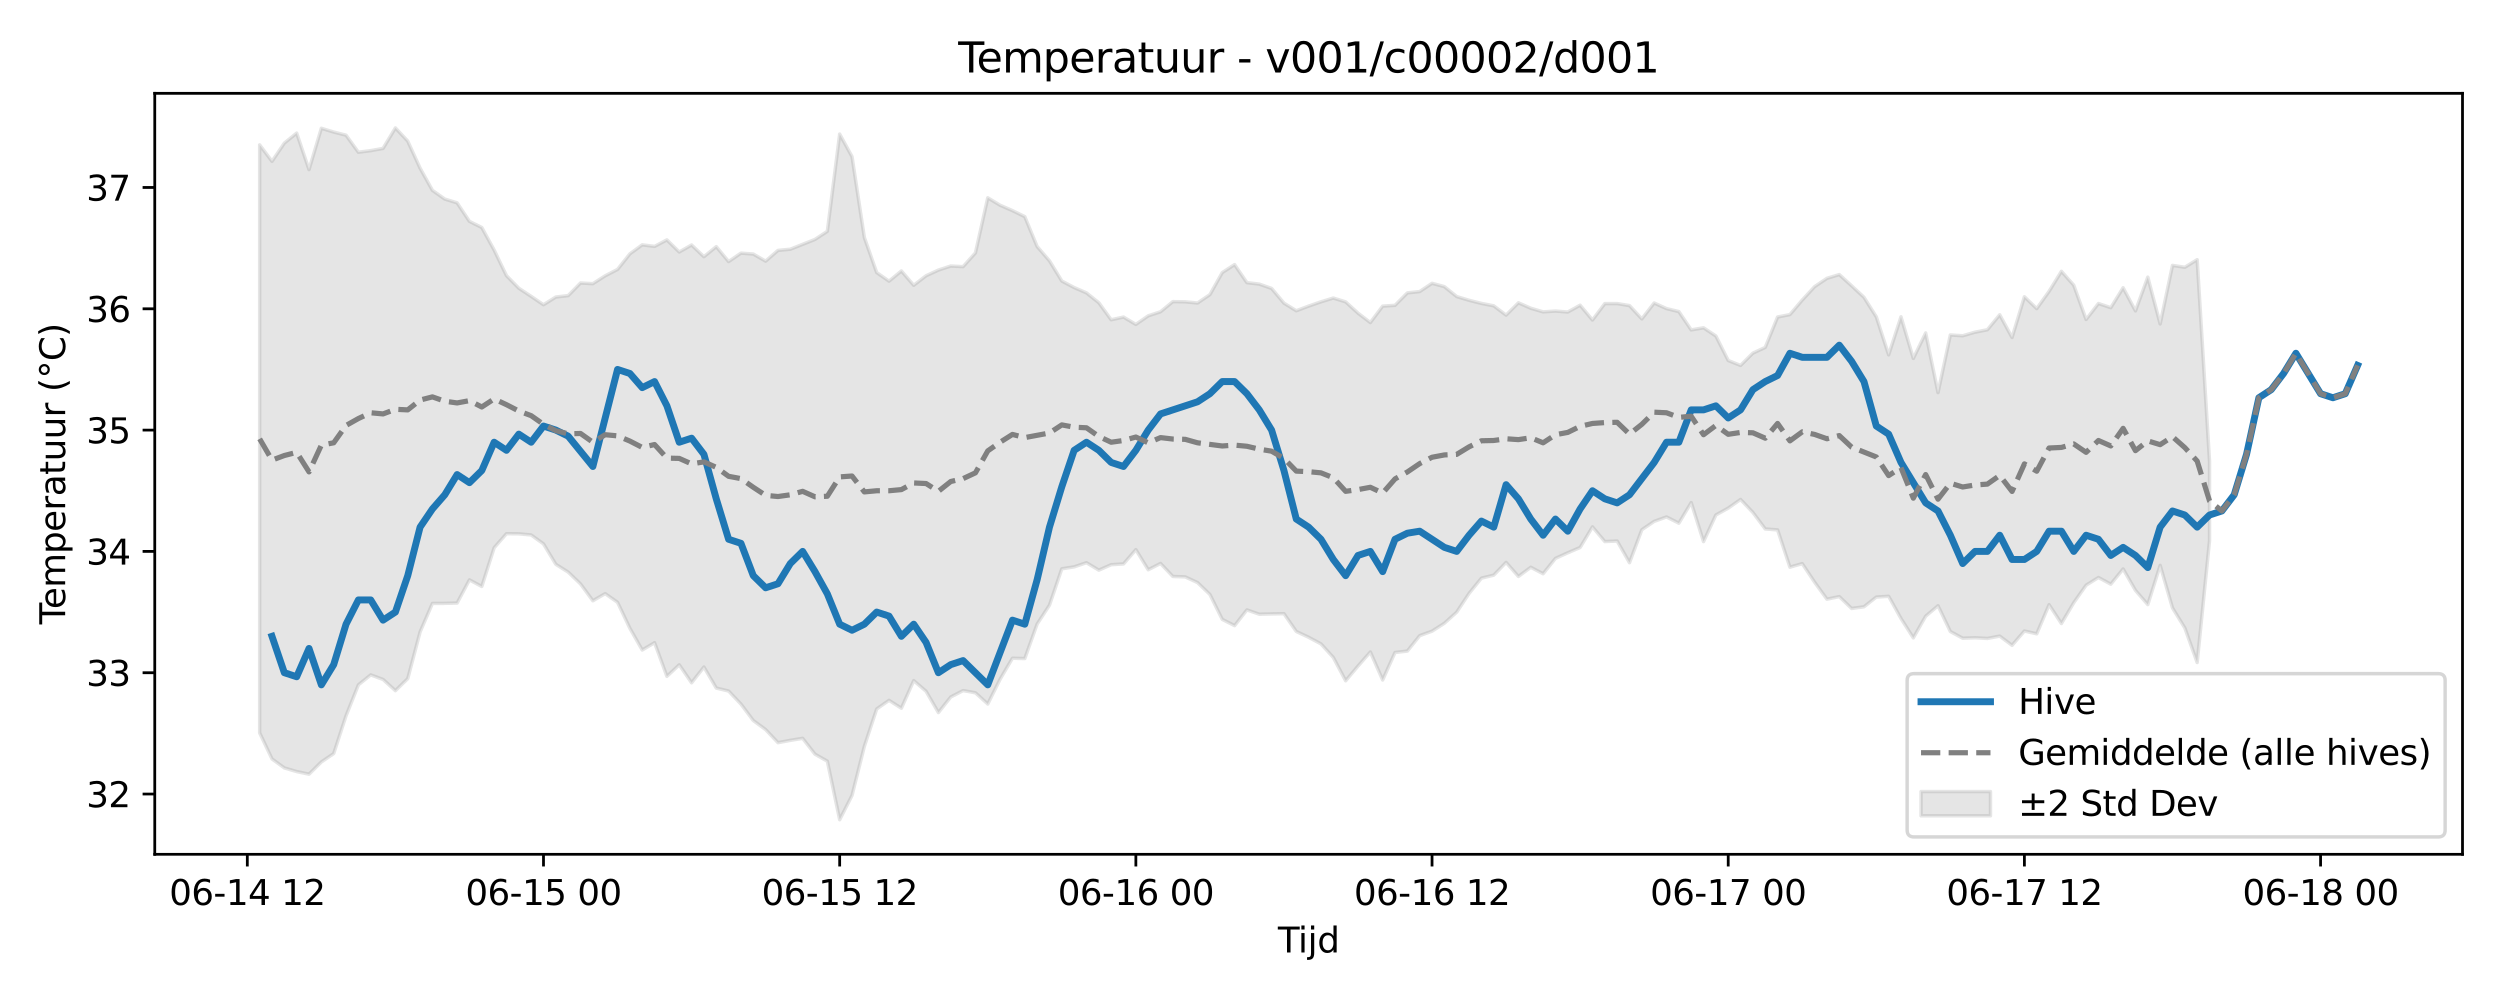 <?xml version="1.0" encoding="utf-8" standalone="no"?>
<!DOCTYPE svg PUBLIC "-//W3C//DTD SVG 1.1//EN"
  "http://www.w3.org/Graphics/SVG/1.1/DTD/svg11.dtd">
<svg xmlns:xlink="http://www.w3.org/1999/xlink" width="720pt" height="288pt" viewBox="0 0 720 288" xmlns="http://www.w3.org/2000/svg" version="1.1">
 <defs>
  <style type="text/css">*{stroke-linejoin: round; stroke-linecap: butt}</style>
 </defs>
 <g id="figure_1">
  <g id="patch_1">
   <path d="M 0 288 
L 720 288 
L 720 0 
L 0 0 
z
" style="fill: #ffffff"/>
  </g>
  <g id="axes_1">
   <g id="patch_2">
    <path d="M 44.57 246.04 
L 709.2 246.04 
L 709.2 26.88 
L 44.57 26.88 
z
" style="fill: #ffffff"/>
   </g>
   <g id="FillBetweenPolyCollection_1">
    <defs>
     <path id="m7a2a3c77dc" d="M 74.78 -246.279 
L 74.78 -76.939 
L 78.335 -69.429 
L 81.889 -66.837 
L 85.443 -65.784 
L 88.997 -65.04 
L 92.551 -68.555 
L 96.105 -70.974 
L 99.66 -81.857 
L 103.214 -90.76 
L 106.768 -93.629 
L 110.322 -92.317 
L 113.876 -89.085 
L 117.431 -92.553 
L 120.985 -105.993 
L 124.539 -114.218 
L 128.093 -114.231 
L 131.647 -114.32 
L 135.201 -120.994 
L 138.756 -119.094 
L 142.31 -130.238 
L 145.864 -134.29 
L 149.418 -134.255 
L 152.972 -133.932 
L 156.526 -131.358 
L 160.081 -125.472 
L 163.635 -123.236 
L 167.189 -119.826 
L 170.743 -114.977 
L 174.297 -117.032 
L 177.851 -114.53 
L 181.406 -107.052 
L 184.96 -100.796 
L 188.514 -102.907 
L 192.068 -93.21 
L 195.622 -96.537 
L 199.176 -91.352 
L 202.731 -95.898 
L 206.285 -89.835 
L 209.839 -88.978 
L 213.393 -85.218 
L 216.947 -80.486 
L 220.501 -77.875 
L 224.056 -74.112 
L 227.61 -74.775 
L 231.164 -75.357 
L 234.718 -70.788 
L 238.272 -68.779 
L 241.826 -51.922 
L 245.381 -58.914 
L 248.935 -73.061 
L 252.489 -83.819 
L 256.043 -86.3 
L 259.597 -84.027 
L 263.152 -91.982 
L 266.706 -88.906 
L 270.26 -82.775 
L 273.814 -87.267 
L 277.368 -89.108 
L 280.922 -88.477 
L 284.477 -85.248 
L 288.031 -92.387 
L 291.585 -98.426 
L 295.139 -98.333 
L 298.693 -108.265 
L 302.247 -113.714 
L 305.802 -124.188 
L 309.356 -124.741 
L 312.91 -125.943 
L 316.464 -123.798 
L 320.018 -125.366 
L 323.572 -125.588 
L 327.127 -129.702 
L 330.681 -123.905 
L 334.235 -125.726 
L 337.789 -121.97 
L 341.343 -121.858 
L 344.897 -120.21 
L 348.452 -116.797 
L 352.006 -109.618 
L 355.56 -107.817 
L 359.114 -112.35 
L 362.668 -111.104 
L 366.222 -111.187 
L 369.777 -111.259 
L 373.331 -106.138 
L 376.885 -104.463 
L 380.439 -102.561 
L 383.993 -98.648 
L 387.548 -91.933 
L 391.102 -96.167 
L 394.656 -100.224 
L 398.21 -92.16 
L 401.764 -100.081 
L 405.318 -100.492 
L 408.873 -104.933 
L 412.427 -106.219 
L 415.981 -108.504 
L 419.535 -111.701 
L 423.089 -117.094 
L 426.643 -121.489 
L 430.198 -122.353 
L 433.752 -126.028 
L 437.306 -121.982 
L 440.86 -124.625 
L 444.414 -122.761 
L 447.968 -127.187 
L 451.523 -128.793 
L 455.077 -130.325 
L 458.631 -136.258 
L 462.185 -132.026 
L 465.739 -132.184 
L 469.293 -125.945 
L 472.848 -135.432 
L 476.402 -137.843 
L 479.956 -139.123 
L 483.51 -137.322 
L 487.064 -143.262 
L 490.618 -132.006 
L 494.173 -139.687 
L 497.727 -141.66 
L 501.281 -144.156 
L 504.835 -140.409 
L 508.389 -135.658 
L 511.944 -135.39 
L 515.498 -124.654 
L 519.052 -125.673 
L 522.606 -120.326 
L 526.16 -115.435 
L 529.714 -116.179 
L 533.269 -112.758 
L 536.823 -113.238 
L 540.377 -116.039 
L 543.931 -116.266 
L 547.485 -109.874 
L 551.039 -104.283 
L 554.594 -110.534 
L 558.148 -113.545 
L 561.702 -106.123 
L 565.256 -104.189 
L 568.81 -104.322 
L 572.364 -104.125 
L 575.919 -104.801 
L 579.473 -102.144 
L 583.027 -106.267 
L 586.581 -105.467 
L 590.135 -113.854 
L 593.689 -108.419 
L 597.244 -114.421 
L 600.798 -119.462 
L 604.352 -121.682 
L 607.906 -119.754 
L 611.46 -124.136 
L 615.014 -117.962 
L 618.569 -113.872 
L 622.123 -125.174 
L 625.677 -112.91 
L 629.231 -107.143 
L 632.785 -97.192 
L 636.339 -132.223 
L 636.339 -155.281 
L 636.339 -155.281 
L 632.785 -213.216 
L 629.231 -211.029 
L 625.677 -211.57 
L 622.123 -194.706 
L 618.569 -208.181 
L 615.014 -198.464 
L 611.46 -205.127 
L 607.906 -199.389 
L 604.352 -200.593 
L 600.798 -195.992 
L 597.244 -205.858 
L 593.689 -209.864 
L 590.135 -204.096 
L 586.581 -199.118 
L 583.027 -202.533 
L 579.473 -190.795 
L 575.919 -197.344 
L 572.364 -193.029 
L 568.81 -192.333 
L 565.256 -191.301 
L 561.702 -191.53 
L 558.148 -174.93 
L 554.594 -192.11 
L 551.039 -184.775 
L 547.485 -196.763 
L 543.931 -185.795 
L 540.377 -196.754 
L 536.823 -202.383 
L 533.269 -205.691 
L 529.714 -208.925 
L 526.16 -207.839 
L 522.606 -205.444 
L 519.052 -201.594 
L 515.498 -197.4 
L 511.944 -196.701 
L 508.389 -187.948 
L 504.835 -186.304 
L 501.281 -182.75 
L 497.727 -184.179 
L 494.173 -191.24 
L 490.618 -193.597 
L 487.064 -192.989 
L 483.51 -198.263 
L 479.956 -199.124 
L 476.402 -200.737 
L 472.848 -196.161 
L 469.293 -199.991 
L 465.739 -200.573 
L 462.185 -200.565 
L 458.631 -195.834 
L 455.077 -200.102 
L 451.523 -198.141 
L 447.968 -198.417 
L 444.414 -198.184 
L 440.86 -199.231 
L 437.306 -200.793 
L 433.752 -197.246 
L 430.198 -199.923 
L 426.643 -200.62 
L 423.089 -201.522 
L 419.535 -202.589 
L 415.981 -205.454 
L 412.427 -206.408 
L 408.873 -204.033 
L 405.318 -203.65 
L 401.764 -200.068 
L 398.21 -199.836 
L 394.656 -195.1 
L 391.102 -197.826 
L 387.548 -201.062 
L 383.993 -202.166 
L 380.439 -201.081 
L 376.885 -199.844 
L 373.331 -198.503 
L 369.777 -200.702 
L 366.222 -204.933 
L 362.668 -206.181 
L 359.114 -206.598 
L 355.56 -211.797 
L 352.006 -209.496 
L 348.452 -203.149 
L 344.897 -200.735 
L 341.343 -201.083 
L 337.789 -201.137 
L 334.235 -198.214 
L 330.681 -197.039 
L 327.127 -194.57 
L 323.572 -196.688 
L 320.018 -195.911 
L 316.464 -200.807 
L 312.91 -203.653 
L 309.356 -205.188 
L 305.802 -207.072 
L 302.247 -212.887 
L 298.693 -217.006 
L 295.139 -225.607 
L 291.585 -227.343 
L 288.031 -228.891 
L 284.477 -231.038 
L 280.922 -215.165 
L 277.368 -211.207 
L 273.814 -211.384 
L 270.26 -210.22 
L 266.706 -208.58 
L 263.152 -205.837 
L 259.597 -209.966 
L 256.043 -207.028 
L 252.489 -209.508 
L 248.935 -219.601 
L 245.381 -242.898 
L 241.826 -249.391 
L 238.272 -221.387 
L 234.718 -219.046 
L 231.164 -217.638 
L 227.61 -216.223 
L 224.056 -215.888 
L 220.501 -212.791 
L 216.947 -214.838 
L 213.393 -215.096 
L 209.839 -212.668 
L 206.285 -216.968 
L 202.731 -214.066 
L 199.176 -217.448 
L 195.622 -215.424 
L 192.068 -218.917 
L 188.514 -217.04 
L 184.96 -217.487 
L 181.406 -214.891 
L 177.851 -210.408 
L 174.297 -208.571 
L 170.743 -206.301 
L 167.189 -206.498 
L 163.635 -202.866 
L 160.081 -202.46 
L 156.526 -200.235 
L 152.972 -202.652 
L 149.418 -204.99 
L 145.864 -208.615 
L 142.31 -215.995 
L 138.756 -222.481 
L 135.201 -224.241 
L 131.647 -229.584 
L 128.093 -230.671 
L 124.539 -233.18 
L 120.985 -239.574 
L 117.431 -247.357 
L 113.876 -251.158 
L 110.322 -245.264 
L 106.768 -244.618 
L 103.214 -244.16 
L 99.66 -249.07 
L 96.105 -249.971 
L 92.551 -251.059 
L 88.997 -239.157 
L 85.443 -249.671 
L 81.889 -246.787 
L 78.335 -241.533 
L 74.78 -246.279 
z
" style="stroke: #808080; stroke-opacity: 0.2"/>
    </defs>
    <g clip-path="url(#p978646ff1b)">
     <use xlink:href="#m7a2a3c77dc" x="0" y="288" style="fill: #808080; fill-opacity: 0.2; stroke: #808080; stroke-opacity: 0.2"/>
    </g>
   </g>
   <g id="matplotlib.axis_1">
    <g id="xtick_1">
     <g id="line2d_1">
      <defs>
       <path id="m49aa0419f7" d="M 0 0 
L 0 3.5 
" style="stroke: #000000; stroke-width: 0.8"/>
      </defs>
      <g>
       <use xlink:href="#m49aa0419f7" x="71.226" y="246.04" style="stroke: #000000; stroke-width: 0.8"/>
      </g>
     </g>
     <g id="text_1">
      <!-- 06-14 12 -->
      <g transform="translate(48.746 260.638) scale(0.1 -0.1)">
       <defs>
        <path id="DejaVuSans-30" d="M 2034 4250 
Q 1547 4250 1301 3770 
Q 1056 3291 1056 2328 
Q 1056 1369 1301 889 
Q 1547 409 2034 409 
Q 2525 409 2770 889 
Q 3016 1369 3016 2328 
Q 3016 3291 2770 3770 
Q 2525 4250 2034 4250 
z
M 2034 4750 
Q 2819 4750 3233 4129 
Q 3647 3509 3647 2328 
Q 3647 1150 3233 529 
Q 2819 -91 2034 -91 
Q 1250 -91 836 529 
Q 422 1150 422 2328 
Q 422 3509 836 4129 
Q 1250 4750 2034 4750 
z
" transform="scale(0.016)"/>
        <path id="DejaVuSans-36" d="M 2113 2584 
Q 1688 2584 1439 2293 
Q 1191 2003 1191 1497 
Q 1191 994 1439 701 
Q 1688 409 2113 409 
Q 2538 409 2786 701 
Q 3034 994 3034 1497 
Q 3034 2003 2786 2293 
Q 2538 2584 2113 2584 
z
M 3366 4563 
L 3366 3988 
Q 3128 4100 2886 4159 
Q 2644 4219 2406 4219 
Q 1781 4219 1451 3797 
Q 1122 3375 1075 2522 
Q 1259 2794 1537 2939 
Q 1816 3084 2150 3084 
Q 2853 3084 3261 2657 
Q 3669 2231 3669 1497 
Q 3669 778 3244 343 
Q 2819 -91 2113 -91 
Q 1303 -91 875 529 
Q 447 1150 447 2328 
Q 447 3434 972 4092 
Q 1497 4750 2381 4750 
Q 2619 4750 2861 4703 
Q 3103 4656 3366 4563 
z
" transform="scale(0.016)"/>
        <path id="DejaVuSans-2d" d="M 313 2009 
L 1997 2009 
L 1997 1497 
L 313 1497 
L 313 2009 
z
" transform="scale(0.016)"/>
        <path id="DejaVuSans-31" d="M 794 531 
L 1825 531 
L 1825 4091 
L 703 3866 
L 703 4441 
L 1819 4666 
L 2450 4666 
L 2450 531 
L 3481 531 
L 3481 0 
L 794 0 
L 794 531 
z
" transform="scale(0.016)"/>
        <path id="DejaVuSans-34" d="M 2419 4116 
L 825 1625 
L 2419 1625 
L 2419 4116 
z
M 2253 4666 
L 3047 4666 
L 3047 1625 
L 3713 1625 
L 3713 1100 
L 3047 1100 
L 3047 0 
L 2419 0 
L 2419 1100 
L 313 1100 
L 313 1709 
L 2253 4666 
z
" transform="scale(0.016)"/>
        <path id="DejaVuSans-20" transform="scale(0.016)"/>
        <path id="DejaVuSans-32" d="M 1228 531 
L 3431 531 
L 3431 0 
L 469 0 
L 469 531 
Q 828 903 1448 1529 
Q 2069 2156 2228 2338 
Q 2531 2678 2651 2914 
Q 2772 3150 2772 3378 
Q 2772 3750 2511 3984 
Q 2250 4219 1831 4219 
Q 1534 4219 1204 4116 
Q 875 4013 500 3803 
L 500 4441 
Q 881 4594 1212 4672 
Q 1544 4750 1819 4750 
Q 2544 4750 2975 4387 
Q 3406 4025 3406 3419 
Q 3406 3131 3298 2873 
Q 3191 2616 2906 2266 
Q 2828 2175 2409 1742 
Q 1991 1309 1228 531 
z
" transform="scale(0.016)"/>
       </defs>
       <use xlink:href="#DejaVuSans-30"/>
       <use xlink:href="#DejaVuSans-36" transform="translate(63.623 0)"/>
       <use xlink:href="#DejaVuSans-2d" transform="translate(127.246 0)"/>
       <use xlink:href="#DejaVuSans-31" transform="translate(163.33 0)"/>
       <use xlink:href="#DejaVuSans-34" transform="translate(226.953 0)"/>
       <use xlink:href="#DejaVuSans-20" transform="translate(290.576 0)"/>
       <use xlink:href="#DejaVuSans-31" transform="translate(322.363 0)"/>
       <use xlink:href="#DejaVuSans-32" transform="translate(385.986 0)"/>
      </g>
     </g>
    </g>
    <g id="xtick_2">
     <g id="line2d_2">
      <g>
       <use xlink:href="#m49aa0419f7" x="156.526" y="246.04" style="stroke: #000000; stroke-width: 0.8"/>
      </g>
     </g>
     <g id="text_2">
      <!-- 06-15 00 -->
      <g transform="translate(134.046 260.638) scale(0.1 -0.1)">
       <defs>
        <path id="DejaVuSans-35" d="M 691 4666 
L 3169 4666 
L 3169 4134 
L 1269 4134 
L 1269 2991 
Q 1406 3038 1543 3061 
Q 1681 3084 1819 3084 
Q 2600 3084 3056 2656 
Q 3513 2228 3513 1497 
Q 3513 744 3044 326 
Q 2575 -91 1722 -91 
Q 1428 -91 1123 -41 
Q 819 9 494 109 
L 494 744 
Q 775 591 1075 516 
Q 1375 441 1709 441 
Q 2250 441 2565 725 
Q 2881 1009 2881 1497 
Q 2881 1984 2565 2268 
Q 2250 2553 1709 2553 
Q 1456 2553 1204 2497 
Q 953 2441 691 2322 
L 691 4666 
z
" transform="scale(0.016)"/>
       </defs>
       <use xlink:href="#DejaVuSans-30"/>
       <use xlink:href="#DejaVuSans-36" transform="translate(63.623 0)"/>
       <use xlink:href="#DejaVuSans-2d" transform="translate(127.246 0)"/>
       <use xlink:href="#DejaVuSans-31" transform="translate(163.33 0)"/>
       <use xlink:href="#DejaVuSans-35" transform="translate(226.953 0)"/>
       <use xlink:href="#DejaVuSans-20" transform="translate(290.576 0)"/>
       <use xlink:href="#DejaVuSans-30" transform="translate(322.363 0)"/>
       <use xlink:href="#DejaVuSans-30" transform="translate(385.986 0)"/>
      </g>
     </g>
    </g>
    <g id="xtick_3">
     <g id="line2d_3">
      <g>
       <use xlink:href="#m49aa0419f7" x="241.826" y="246.04" style="stroke: #000000; stroke-width: 0.8"/>
      </g>
     </g>
     <g id="text_3">
      <!-- 06-15 12 -->
      <g transform="translate(219.346 260.638) scale(0.1 -0.1)">
       <use xlink:href="#DejaVuSans-30"/>
       <use xlink:href="#DejaVuSans-36" transform="translate(63.623 0)"/>
       <use xlink:href="#DejaVuSans-2d" transform="translate(127.246 0)"/>
       <use xlink:href="#DejaVuSans-31" transform="translate(163.33 0)"/>
       <use xlink:href="#DejaVuSans-35" transform="translate(226.953 0)"/>
       <use xlink:href="#DejaVuSans-20" transform="translate(290.576 0)"/>
       <use xlink:href="#DejaVuSans-31" transform="translate(322.363 0)"/>
       <use xlink:href="#DejaVuSans-32" transform="translate(385.986 0)"/>
      </g>
     </g>
    </g>
    <g id="xtick_4">
     <g id="line2d_4">
      <g>
       <use xlink:href="#m49aa0419f7" x="327.127" y="246.04" style="stroke: #000000; stroke-width: 0.8"/>
      </g>
     </g>
     <g id="text_4">
      <!-- 06-16 00 -->
      <g transform="translate(304.646 260.638) scale(0.1 -0.1)">
       <use xlink:href="#DejaVuSans-30"/>
       <use xlink:href="#DejaVuSans-36" transform="translate(63.623 0)"/>
       <use xlink:href="#DejaVuSans-2d" transform="translate(127.246 0)"/>
       <use xlink:href="#DejaVuSans-31" transform="translate(163.33 0)"/>
       <use xlink:href="#DejaVuSans-36" transform="translate(226.953 0)"/>
       <use xlink:href="#DejaVuSans-20" transform="translate(290.576 0)"/>
       <use xlink:href="#DejaVuSans-30" transform="translate(322.363 0)"/>
       <use xlink:href="#DejaVuSans-30" transform="translate(385.986 0)"/>
      </g>
     </g>
    </g>
    <g id="xtick_5">
     <g id="line2d_5">
      <g>
       <use xlink:href="#m49aa0419f7" x="412.427" y="246.04" style="stroke: #000000; stroke-width: 0.8"/>
      </g>
     </g>
     <g id="text_5">
      <!-- 06-16 12 -->
      <g transform="translate(389.946 260.638) scale(0.1 -0.1)">
       <use xlink:href="#DejaVuSans-30"/>
       <use xlink:href="#DejaVuSans-36" transform="translate(63.623 0)"/>
       <use xlink:href="#DejaVuSans-2d" transform="translate(127.246 0)"/>
       <use xlink:href="#DejaVuSans-31" transform="translate(163.33 0)"/>
       <use xlink:href="#DejaVuSans-36" transform="translate(226.953 0)"/>
       <use xlink:href="#DejaVuSans-20" transform="translate(290.576 0)"/>
       <use xlink:href="#DejaVuSans-31" transform="translate(322.363 0)"/>
       <use xlink:href="#DejaVuSans-32" transform="translate(385.986 0)"/>
      </g>
     </g>
    </g>
    <g id="xtick_6">
     <g id="line2d_6">
      <g>
       <use xlink:href="#m49aa0419f7" x="497.727" y="246.04" style="stroke: #000000; stroke-width: 0.8"/>
      </g>
     </g>
     <g id="text_6">
      <!-- 06-17 00 -->
      <g transform="translate(475.246 260.638) scale(0.1 -0.1)">
       <defs>
        <path id="DejaVuSans-37" d="M 525 4666 
L 3525 4666 
L 3525 4397 
L 1831 0 
L 1172 0 
L 2766 4134 
L 525 4134 
L 525 4666 
z
" transform="scale(0.016)"/>
       </defs>
       <use xlink:href="#DejaVuSans-30"/>
       <use xlink:href="#DejaVuSans-36" transform="translate(63.623 0)"/>
       <use xlink:href="#DejaVuSans-2d" transform="translate(127.246 0)"/>
       <use xlink:href="#DejaVuSans-31" transform="translate(163.33 0)"/>
       <use xlink:href="#DejaVuSans-37" transform="translate(226.953 0)"/>
       <use xlink:href="#DejaVuSans-20" transform="translate(290.576 0)"/>
       <use xlink:href="#DejaVuSans-30" transform="translate(322.363 0)"/>
       <use xlink:href="#DejaVuSans-30" transform="translate(385.986 0)"/>
      </g>
     </g>
    </g>
    <g id="xtick_7">
     <g id="line2d_7">
      <g>
       <use xlink:href="#m49aa0419f7" x="583.027" y="246.04" style="stroke: #000000; stroke-width: 0.8"/>
      </g>
     </g>
     <g id="text_7">
      <!-- 06-17 12 -->
      <g transform="translate(560.546 260.638) scale(0.1 -0.1)">
       <use xlink:href="#DejaVuSans-30"/>
       <use xlink:href="#DejaVuSans-36" transform="translate(63.623 0)"/>
       <use xlink:href="#DejaVuSans-2d" transform="translate(127.246 0)"/>
       <use xlink:href="#DejaVuSans-31" transform="translate(163.33 0)"/>
       <use xlink:href="#DejaVuSans-37" transform="translate(226.953 0)"/>
       <use xlink:href="#DejaVuSans-20" transform="translate(290.576 0)"/>
       <use xlink:href="#DejaVuSans-31" transform="translate(322.363 0)"/>
       <use xlink:href="#DejaVuSans-32" transform="translate(385.986 0)"/>
      </g>
     </g>
    </g>
    <g id="xtick_8">
     <g id="line2d_8">
      <g>
       <use xlink:href="#m49aa0419f7" x="668.327" y="246.04" style="stroke: #000000; stroke-width: 0.8"/>
      </g>
     </g>
     <g id="text_8">
      <!-- 06-18 00 -->
      <g transform="translate(645.847 260.638) scale(0.1 -0.1)">
       <defs>
        <path id="DejaVuSans-38" d="M 2034 2216 
Q 1584 2216 1326 1975 
Q 1069 1734 1069 1313 
Q 1069 891 1326 650 
Q 1584 409 2034 409 
Q 2484 409 2743 651 
Q 3003 894 3003 1313 
Q 3003 1734 2745 1975 
Q 2488 2216 2034 2216 
z
M 1403 2484 
Q 997 2584 770 2862 
Q 544 3141 544 3541 
Q 544 4100 942 4425 
Q 1341 4750 2034 4750 
Q 2731 4750 3128 4425 
Q 3525 4100 3525 3541 
Q 3525 3141 3298 2862 
Q 3072 2584 2669 2484 
Q 3125 2378 3379 2068 
Q 3634 1759 3634 1313 
Q 3634 634 3220 271 
Q 2806 -91 2034 -91 
Q 1263 -91 848 271 
Q 434 634 434 1313 
Q 434 1759 690 2068 
Q 947 2378 1403 2484 
z
M 1172 3481 
Q 1172 3119 1398 2916 
Q 1625 2713 2034 2713 
Q 2441 2713 2670 2916 
Q 2900 3119 2900 3481 
Q 2900 3844 2670 4047 
Q 2441 4250 2034 4250 
Q 1625 4250 1398 4047 
Q 1172 3844 1172 3481 
z
" transform="scale(0.016)"/>
       </defs>
       <use xlink:href="#DejaVuSans-30"/>
       <use xlink:href="#DejaVuSans-36" transform="translate(63.623 0)"/>
       <use xlink:href="#DejaVuSans-2d" transform="translate(127.246 0)"/>
       <use xlink:href="#DejaVuSans-31" transform="translate(163.33 0)"/>
       <use xlink:href="#DejaVuSans-38" transform="translate(226.953 0)"/>
       <use xlink:href="#DejaVuSans-20" transform="translate(290.576 0)"/>
       <use xlink:href="#DejaVuSans-30" transform="translate(322.363 0)"/>
       <use xlink:href="#DejaVuSans-30" transform="translate(385.986 0)"/>
      </g>
     </g>
    </g>
    <g id="text_9">
     <!-- Tijd -->
     <g transform="translate(368.035 274.317) scale(0.1 -0.1)">
      <defs>
       <path id="DejaVuSans-54" d="M -19 4666 
L 3928 4666 
L 3928 4134 
L 2272 4134 
L 2272 0 
L 1638 0 
L 1638 4134 
L -19 4134 
L -19 4666 
z
" transform="scale(0.016)"/>
       <path id="DejaVuSans-69" d="M 603 3500 
L 1178 3500 
L 1178 0 
L 603 0 
L 603 3500 
z
M 603 4863 
L 1178 4863 
L 1178 4134 
L 603 4134 
L 603 4863 
z
" transform="scale(0.016)"/>
       <path id="DejaVuSans-6a" d="M 603 3500 
L 1178 3500 
L 1178 -63 
Q 1178 -731 923 -1031 
Q 669 -1331 103 -1331 
L -116 -1331 
L -116 -844 
L 38 -844 
Q 366 -844 484 -692 
Q 603 -541 603 -63 
L 603 3500 
z
M 603 4863 
L 1178 4863 
L 1178 4134 
L 603 4134 
L 603 4863 
z
" transform="scale(0.016)"/>
       <path id="DejaVuSans-64" d="M 2906 2969 
L 2906 4863 
L 3481 4863 
L 3481 0 
L 2906 0 
L 2906 525 
Q 2725 213 2448 61 
Q 2172 -91 1784 -91 
Q 1150 -91 751 415 
Q 353 922 353 1747 
Q 353 2572 751 3078 
Q 1150 3584 1784 3584 
Q 2172 3584 2448 3432 
Q 2725 3281 2906 2969 
z
M 947 1747 
Q 947 1113 1208 752 
Q 1469 391 1925 391 
Q 2381 391 2643 752 
Q 2906 1113 2906 1747 
Q 2906 2381 2643 2742 
Q 2381 3103 1925 3103 
Q 1469 3103 1208 2742 
Q 947 2381 947 1747 
z
" transform="scale(0.016)"/>
      </defs>
      <use xlink:href="#DejaVuSans-54"/>
      <use xlink:href="#DejaVuSans-69" transform="translate(57.959 0)"/>
      <use xlink:href="#DejaVuSans-6a" transform="translate(85.742 0)"/>
      <use xlink:href="#DejaVuSans-64" transform="translate(113.525 0)"/>
     </g>
    </g>
   </g>
   <g id="matplotlib.axis_2">
    <g id="ytick_1">
     <g id="line2d_9">
      <defs>
       <path id="m230feaa354" d="M 0 0 
L -3.5 0 
" style="stroke: #000000; stroke-width: 0.8"/>
      </defs>
      <g>
       <use xlink:href="#m230feaa354" x="44.57" y="228.68" style="stroke: #000000; stroke-width: 0.8"/>
      </g>
     </g>
     <g id="text_10">
      <!-- 32 -->
      <g transform="translate(24.845 232.48) scale(0.1 -0.1)">
       <defs>
        <path id="DejaVuSans-33" d="M 2597 2516 
Q 3050 2419 3304 2112 
Q 3559 1806 3559 1356 
Q 3559 666 3084 287 
Q 2609 -91 1734 -91 
Q 1441 -91 1130 -33 
Q 819 25 488 141 
L 488 750 
Q 750 597 1062 519 
Q 1375 441 1716 441 
Q 2309 441 2620 675 
Q 2931 909 2931 1356 
Q 2931 1769 2642 2001 
Q 2353 2234 1838 2234 
L 1294 2234 
L 1294 2753 
L 1863 2753 
Q 2328 2753 2575 2939 
Q 2822 3125 2822 3475 
Q 2822 3834 2567 4026 
Q 2313 4219 1838 4219 
Q 1578 4219 1281 4162 
Q 984 4106 628 3988 
L 628 4550 
Q 988 4650 1302 4700 
Q 1616 4750 1894 4750 
Q 2613 4750 3031 4423 
Q 3450 4097 3450 3541 
Q 3450 3153 3228 2886 
Q 3006 2619 2597 2516 
z
" transform="scale(0.016)"/>
       </defs>
       <use xlink:href="#DejaVuSans-33"/>
       <use xlink:href="#DejaVuSans-32" transform="translate(63.623 0)"/>
      </g>
     </g>
    </g>
    <g id="ytick_2">
     <g id="line2d_10">
      <g>
       <use xlink:href="#m230feaa354" x="44.57" y="193.743" style="stroke: #000000; stroke-width: 0.8"/>
      </g>
     </g>
     <g id="text_11">
      <!-- 33 -->
      <g transform="translate(24.845 197.542) scale(0.1 -0.1)">
       <use xlink:href="#DejaVuSans-33"/>
       <use xlink:href="#DejaVuSans-33" transform="translate(63.623 0)"/>
      </g>
     </g>
    </g>
    <g id="ytick_3">
     <g id="line2d_11">
      <g>
       <use xlink:href="#m230feaa354" x="44.57" y="158.805" style="stroke: #000000; stroke-width: 0.8"/>
      </g>
     </g>
     <g id="text_12">
      <!-- 34 -->
      <g transform="translate(24.845 162.604) scale(0.1 -0.1)">
       <use xlink:href="#DejaVuSans-33"/>
       <use xlink:href="#DejaVuSans-34" transform="translate(63.623 0)"/>
      </g>
     </g>
    </g>
    <g id="ytick_4">
     <g id="line2d_12">
      <g>
       <use xlink:href="#m230feaa354" x="44.57" y="123.867" style="stroke: #000000; stroke-width: 0.8"/>
      </g>
     </g>
     <g id="text_13">
      <!-- 35 -->
      <g transform="translate(24.845 127.667) scale(0.1 -0.1)">
       <use xlink:href="#DejaVuSans-33"/>
       <use xlink:href="#DejaVuSans-35" transform="translate(63.623 0)"/>
      </g>
     </g>
    </g>
    <g id="ytick_5">
     <g id="line2d_13">
      <g>
       <use xlink:href="#m230feaa354" x="44.57" y="88.93" style="stroke: #000000; stroke-width: 0.8"/>
      </g>
     </g>
     <g id="text_14">
      <!-- 36 -->
      <g transform="translate(24.845 92.729) scale(0.1 -0.1)">
       <use xlink:href="#DejaVuSans-33"/>
       <use xlink:href="#DejaVuSans-36" transform="translate(63.623 0)"/>
      </g>
     </g>
    </g>
    <g id="ytick_6">
     <g id="line2d_14">
      <g>
       <use xlink:href="#m230feaa354" x="44.57" y="53.992" style="stroke: #000000; stroke-width: 0.8"/>
      </g>
     </g>
     <g id="text_15">
      <!-- 37 -->
      <g transform="translate(24.845 57.792) scale(0.1 -0.1)">
       <use xlink:href="#DejaVuSans-33"/>
       <use xlink:href="#DejaVuSans-37" transform="translate(63.623 0)"/>
      </g>
     </g>
    </g>
    <g id="text_16">
     <!-- Temperatuur (°C) -->
     <g transform="translate(18.765 179.816) rotate(-90) scale(0.1 -0.1)">
      <defs>
       <path id="DejaVuSans-65" d="M 3597 1894 
L 3597 1613 
L 953 1613 
Q 991 1019 1311 708 
Q 1631 397 2203 397 
Q 2534 397 2845 478 
Q 3156 559 3463 722 
L 3463 178 
Q 3153 47 2828 -22 
Q 2503 -91 2169 -91 
Q 1331 -91 842 396 
Q 353 884 353 1716 
Q 353 2575 817 3079 
Q 1281 3584 2069 3584 
Q 2775 3584 3186 3129 
Q 3597 2675 3597 1894 
z
M 3022 2063 
Q 3016 2534 2758 2815 
Q 2500 3097 2075 3097 
Q 1594 3097 1305 2825 
Q 1016 2553 972 2059 
L 3022 2063 
z
" transform="scale(0.016)"/>
       <path id="DejaVuSans-6d" d="M 3328 2828 
Q 3544 3216 3844 3400 
Q 4144 3584 4550 3584 
Q 5097 3584 5394 3201 
Q 5691 2819 5691 2113 
L 5691 0 
L 5113 0 
L 5113 2094 
Q 5113 2597 4934 2840 
Q 4756 3084 4391 3084 
Q 3944 3084 3684 2787 
Q 3425 2491 3425 1978 
L 3425 0 
L 2847 0 
L 2847 2094 
Q 2847 2600 2669 2842 
Q 2491 3084 2119 3084 
Q 1678 3084 1418 2786 
Q 1159 2488 1159 1978 
L 1159 0 
L 581 0 
L 581 3500 
L 1159 3500 
L 1159 2956 
Q 1356 3278 1631 3431 
Q 1906 3584 2284 3584 
Q 2666 3584 2933 3390 
Q 3200 3197 3328 2828 
z
" transform="scale(0.016)"/>
       <path id="DejaVuSans-70" d="M 1159 525 
L 1159 -1331 
L 581 -1331 
L 581 3500 
L 1159 3500 
L 1159 2969 
Q 1341 3281 1617 3432 
Q 1894 3584 2278 3584 
Q 2916 3584 3314 3078 
Q 3713 2572 3713 1747 
Q 3713 922 3314 415 
Q 2916 -91 2278 -91 
Q 1894 -91 1617 61 
Q 1341 213 1159 525 
z
M 3116 1747 
Q 3116 2381 2855 2742 
Q 2594 3103 2138 3103 
Q 1681 3103 1420 2742 
Q 1159 2381 1159 1747 
Q 1159 1113 1420 752 
Q 1681 391 2138 391 
Q 2594 391 2855 752 
Q 3116 1113 3116 1747 
z
" transform="scale(0.016)"/>
       <path id="DejaVuSans-72" d="M 2631 2963 
Q 2534 3019 2420 3045 
Q 2306 3072 2169 3072 
Q 1681 3072 1420 2755 
Q 1159 2438 1159 1844 
L 1159 0 
L 581 0 
L 581 3500 
L 1159 3500 
L 1159 2956 
Q 1341 3275 1631 3429 
Q 1922 3584 2338 3584 
Q 2397 3584 2469 3576 
Q 2541 3569 2628 3553 
L 2631 2963 
z
" transform="scale(0.016)"/>
       <path id="DejaVuSans-61" d="M 2194 1759 
Q 1497 1759 1228 1600 
Q 959 1441 959 1056 
Q 959 750 1161 570 
Q 1363 391 1709 391 
Q 2188 391 2477 730 
Q 2766 1069 2766 1631 
L 2766 1759 
L 2194 1759 
z
M 3341 1997 
L 3341 0 
L 2766 0 
L 2766 531 
Q 2569 213 2275 61 
Q 1981 -91 1556 -91 
Q 1019 -91 701 211 
Q 384 513 384 1019 
Q 384 1609 779 1909 
Q 1175 2209 1959 2209 
L 2766 2209 
L 2766 2266 
Q 2766 2663 2505 2880 
Q 2244 3097 1772 3097 
Q 1472 3097 1187 3025 
Q 903 2953 641 2809 
L 641 3341 
Q 956 3463 1253 3523 
Q 1550 3584 1831 3584 
Q 2591 3584 2966 3190 
Q 3341 2797 3341 1997 
z
" transform="scale(0.016)"/>
       <path id="DejaVuSans-74" d="M 1172 4494 
L 1172 3500 
L 2356 3500 
L 2356 3053 
L 1172 3053 
L 1172 1153 
Q 1172 725 1289 603 
Q 1406 481 1766 481 
L 2356 481 
L 2356 0 
L 1766 0 
Q 1100 0 847 248 
Q 594 497 594 1153 
L 594 3053 
L 172 3053 
L 172 3500 
L 594 3500 
L 594 4494 
L 1172 4494 
z
" transform="scale(0.016)"/>
       <path id="DejaVuSans-75" d="M 544 1381 
L 544 3500 
L 1119 3500 
L 1119 1403 
Q 1119 906 1312 657 
Q 1506 409 1894 409 
Q 2359 409 2629 706 
Q 2900 1003 2900 1516 
L 2900 3500 
L 3475 3500 
L 3475 0 
L 2900 0 
L 2900 538 
Q 2691 219 2414 64 
Q 2138 -91 1772 -91 
Q 1169 -91 856 284 
Q 544 659 544 1381 
z
M 1991 3584 
L 1991 3584 
z
" transform="scale(0.016)"/>
       <path id="DejaVuSans-28" d="M 1984 4856 
Q 1566 4138 1362 3434 
Q 1159 2731 1159 2009 
Q 1159 1288 1364 580 
Q 1569 -128 1984 -844 
L 1484 -844 
Q 1016 -109 783 600 
Q 550 1309 550 2009 
Q 550 2706 781 3412 
Q 1013 4119 1484 4856 
L 1984 4856 
z
" transform="scale(0.016)"/>
       <path id="DejaVuSans-b0" d="M 1600 4347 
Q 1350 4347 1178 4173 
Q 1006 4000 1006 3750 
Q 1006 3503 1178 3333 
Q 1350 3163 1600 3163 
Q 1850 3163 2022 3333 
Q 2194 3503 2194 3750 
Q 2194 3997 2020 4172 
Q 1847 4347 1600 4347 
z
M 1600 4750 
Q 1800 4750 1984 4673 
Q 2169 4597 2303 4453 
Q 2447 4313 2519 4134 
Q 2591 3956 2591 3750 
Q 2591 3338 2302 3052 
Q 2013 2766 1594 2766 
Q 1172 2766 890 3047 
Q 609 3328 609 3750 
Q 609 4169 896 4459 
Q 1184 4750 1600 4750 
z
" transform="scale(0.016)"/>
       <path id="DejaVuSans-43" d="M 4122 4306 
L 4122 3641 
Q 3803 3938 3442 4084 
Q 3081 4231 2675 4231 
Q 1875 4231 1450 3742 
Q 1025 3253 1025 2328 
Q 1025 1406 1450 917 
Q 1875 428 2675 428 
Q 3081 428 3442 575 
Q 3803 722 4122 1019 
L 4122 359 
Q 3791 134 3420 21 
Q 3050 -91 2638 -91 
Q 1578 -91 968 557 
Q 359 1206 359 2328 
Q 359 3453 968 4101 
Q 1578 4750 2638 4750 
Q 3056 4750 3426 4639 
Q 3797 4528 4122 4306 
z
" transform="scale(0.016)"/>
       <path id="DejaVuSans-29" d="M 513 4856 
L 1013 4856 
Q 1481 4119 1714 3412 
Q 1947 2706 1947 2009 
Q 1947 1309 1714 600 
Q 1481 -109 1013 -844 
L 513 -844 
Q 928 -128 1133 580 
Q 1338 1288 1338 2009 
Q 1338 2731 1133 3434 
Q 928 4138 513 4856 
z
" transform="scale(0.016)"/>
      </defs>
      <use xlink:href="#DejaVuSans-54"/>
      <use xlink:href="#DejaVuSans-65" transform="translate(44.084 0)"/>
      <use xlink:href="#DejaVuSans-6d" transform="translate(105.607 0)"/>
      <use xlink:href="#DejaVuSans-70" transform="translate(203.02 0)"/>
      <use xlink:href="#DejaVuSans-65" transform="translate(266.496 0)"/>
      <use xlink:href="#DejaVuSans-72" transform="translate(328.02 0)"/>
      <use xlink:href="#DejaVuSans-61" transform="translate(369.133 0)"/>
      <use xlink:href="#DejaVuSans-74" transform="translate(430.412 0)"/>
      <use xlink:href="#DejaVuSans-75" transform="translate(469.621 0)"/>
      <use xlink:href="#DejaVuSans-75" transform="translate(533 0)"/>
      <use xlink:href="#DejaVuSans-72" transform="translate(596.379 0)"/>
      <use xlink:href="#DejaVuSans-20" transform="translate(637.492 0)"/>
      <use xlink:href="#DejaVuSans-28" transform="translate(669.279 0)"/>
      <use xlink:href="#DejaVuSans-b0" transform="translate(708.293 0)"/>
      <use xlink:href="#DejaVuSans-43" transform="translate(758.293 0)"/>
      <use xlink:href="#DejaVuSans-29" transform="translate(828.117 0)"/>
     </g>
    </g>
   </g>
   <g id="line2d_15">
    <path d="M 78.335 183.261 
L 81.889 193.743 
L 85.443 194.907 
L 88.997 186.755 
L 92.551 197.236 
L 96.105 191.414 
L 99.66 179.768 
L 103.214 172.78 
L 106.768 172.78 
L 110.322 178.603 
L 113.876 176.274 
L 117.431 165.793 
L 120.985 151.818 
L 124.539 146.577 
L 128.093 142.501 
L 131.647 136.678 
L 135.201 139.007 
L 138.756 135.513 
L 142.31 127.361 
L 145.864 129.69 
L 149.418 125.032 
L 152.972 127.361 
L 156.526 122.703 
L 160.081 123.867 
L 163.635 125.614 
L 170.743 134.349 
L 177.851 106.399 
L 181.406 107.563 
L 184.96 111.639 
L 188.514 109.892 
L 192.068 116.88 
L 195.622 127.361 
L 199.176 126.197 
L 202.731 130.855 
L 206.285 143.665 
L 209.839 155.311 
L 213.393 156.476 
L 216.947 165.793 
L 220.501 169.286 
L 224.056 168.122 
L 227.61 162.299 
L 231.164 158.805 
L 234.718 164.628 
L 238.272 171.033 
L 241.826 179.768 
L 245.381 181.515 
L 248.935 179.768 
L 252.489 176.274 
L 256.043 177.438 
L 259.597 183.261 
L 263.152 179.768 
L 266.706 185.008 
L 270.26 193.743 
L 273.814 191.414 
L 277.368 190.249 
L 284.477 197.236 
L 291.585 178.603 
L 295.139 179.768 
L 298.693 166.957 
L 302.247 151.818 
L 305.802 140.172 
L 309.356 129.69 
L 312.91 127.361 
L 316.464 129.69 
L 320.018 133.184 
L 323.572 134.349 
L 327.127 129.69 
L 330.681 123.867 
L 334.235 119.209 
L 344.897 115.715 
L 348.452 113.386 
L 352.006 109.892 
L 355.56 109.892 
L 359.114 113.386 
L 362.668 118.045 
L 366.222 123.867 
L 369.777 135.513 
L 373.331 149.488 
L 376.885 151.818 
L 380.439 155.311 
L 383.993 161.134 
L 387.548 165.793 
L 391.102 159.97 
L 394.656 158.805 
L 398.21 164.628 
L 401.764 155.311 
L 405.318 153.564 
L 408.873 152.982 
L 415.981 157.64 
L 419.535 158.805 
L 423.089 154.147 
L 426.643 150.071 
L 430.198 151.818 
L 433.752 139.589 
L 437.306 143.665 
L 440.86 149.488 
L 444.414 154.147 
L 447.968 149.488 
L 451.523 152.982 
L 455.077 146.577 
L 458.631 141.336 
L 462.185 143.665 
L 465.739 144.83 
L 469.293 142.501 
L 476.402 133.184 
L 479.956 127.361 
L 483.51 127.361 
L 487.064 118.045 
L 490.618 118.045 
L 494.173 116.88 
L 497.727 120.374 
L 501.281 118.045 
L 504.835 112.222 
L 508.389 109.892 
L 511.944 108.146 
L 515.498 101.74 
L 519.052 102.905 
L 526.16 102.905 
L 529.714 99.411 
L 533.269 104.07 
L 536.823 109.892 
L 540.377 122.703 
L 543.931 125.032 
L 547.485 133.184 
L 554.594 144.83 
L 558.148 147.159 
L 561.702 154.147 
L 565.256 162.299 
L 568.81 158.805 
L 572.364 158.805 
L 575.919 154.147 
L 579.473 161.134 
L 583.027 161.134 
L 586.581 158.805 
L 590.135 152.982 
L 593.689 152.982 
L 597.244 158.805 
L 600.798 154.147 
L 604.352 155.311 
L 607.906 159.97 
L 611.46 157.64 
L 615.014 159.97 
L 618.569 163.463 
L 622.123 151.818 
L 625.677 147.159 
L 629.231 148.324 
L 632.785 151.818 
L 636.339 148.324 
L 639.894 147.159 
L 643.448 142.501 
L 647.002 130.855 
L 650.556 114.551 
L 654.11 112.222 
L 657.665 107.563 
L 661.219 101.74 
L 668.327 113.386 
L 671.881 114.551 
L 675.435 113.386 
L 678.99 105.234 
L 678.99 105.234 
" clip-path="url(#p978646ff1b)" style="fill: none; stroke: #1f77b4; stroke-width: 2; stroke-linecap: square"/>
   </g>
   <g id="line2d_16">
    <path d="M 74.78 126.391 
L 78.335 132.519 
L 81.889 131.188 
L 85.443 130.273 
L 88.997 135.902 
L 92.551 128.193 
L 96.105 127.528 
L 99.66 122.537 
L 103.214 120.54 
L 106.768 118.876 
L 110.322 119.209 
L 113.876 117.878 
L 117.431 118.045 
L 120.985 115.216 
L 124.539 114.301 
L 128.093 115.549 
L 131.647 116.048 
L 135.201 115.383 
L 138.756 117.213 
L 142.31 114.884 
L 145.864 116.547 
L 149.418 118.377 
L 152.972 119.708 
L 156.526 122.204 
L 160.081 124.034 
L 163.635 124.949 
L 167.189 124.838 
L 170.743 127.361 
L 174.297 125.198 
L 177.851 125.531 
L 181.406 127.029 
L 184.96 128.859 
L 188.514 128.027 
L 192.068 131.936 
L 195.622 132.02 
L 199.176 133.6 
L 202.731 133.018 
L 206.285 134.598 
L 209.839 137.177 
L 213.393 137.843 
L 216.947 140.338 
L 220.501 142.667 
L 224.056 143 
L 227.61 142.501 
L 231.164 141.503 
L 234.718 143.083 
L 238.272 142.917 
L 241.826 137.343 
L 245.381 137.094 
L 248.935 141.669 
L 252.489 141.336 
L 256.043 141.336 
L 259.597 141.004 
L 263.152 139.09 
L 266.706 139.257 
L 270.26 141.503 
L 273.814 138.674 
L 277.368 137.843 
L 280.922 136.179 
L 284.477 129.857 
L 288.031 127.361 
L 291.585 125.115 
L 295.139 126.03 
L 302.247 124.699 
L 305.802 122.37 
L 309.356 123.036 
L 312.91 123.202 
L 316.464 125.698 
L 320.018 127.361 
L 323.572 126.862 
L 327.127 125.864 
L 330.681 127.528 
L 334.235 126.03 
L 337.789 126.446 
L 341.343 126.529 
L 344.897 127.528 
L 352.006 128.443 
L 355.56 128.193 
L 359.114 128.526 
L 362.668 129.358 
L 366.222 129.94 
L 369.777 132.02 
L 373.331 135.68 
L 376.885 135.846 
L 380.439 136.179 
L 383.993 137.593 
L 387.548 141.503 
L 391.102 141.004 
L 394.656 140.338 
L 398.21 142.002 
L 401.764 137.926 
L 405.318 135.929 
L 408.873 133.517 
L 412.427 131.687 
L 415.981 131.021 
L 419.535 130.855 
L 423.089 128.692 
L 426.643 126.945 
L 430.198 126.862 
L 433.752 126.363 
L 437.306 126.613 
L 440.86 126.072 
L 444.414 127.528 
L 447.968 125.198 
L 451.523 124.533 
L 455.077 122.786 
L 458.631 121.954 
L 462.185 121.705 
L 465.739 121.621 
L 469.293 125.032 
L 472.848 122.204 
L 476.402 118.71 
L 479.956 118.876 
L 483.51 120.207 
L 487.064 119.875 
L 490.618 125.198 
L 494.173 122.537 
L 497.727 125.081 
L 501.281 124.547 
L 504.835 124.644 
L 508.389 126.197 
L 511.944 121.954 
L 515.498 126.973 
L 519.052 124.367 
L 522.606 125.115 
L 526.16 126.363 
L 529.714 125.448 
L 533.269 128.775 
L 540.377 131.604 
L 543.931 136.969 
L 547.485 134.682 
L 551.039 143.471 
L 554.594 136.678 
L 558.148 143.763 
L 561.702 139.173 
L 565.256 140.255 
L 568.81 139.673 
L 572.364 139.423 
L 575.919 136.927 
L 579.473 141.53 
L 583.027 133.6 
L 586.581 135.707 
L 590.135 129.025 
L 593.689 128.859 
L 597.244 127.86 
L 600.798 130.273 
L 604.352 126.862 
L 607.906 128.429 
L 611.46 123.368 
L 615.014 129.787 
L 618.569 126.973 
L 622.123 128.06 
L 625.677 125.76 
L 629.231 128.914 
L 632.785 132.796 
L 636.339 144.248 
L 639.894 147.159 
L 643.448 142.501 
L 647.002 130.855 
L 650.556 114.551 
L 654.11 112.222 
L 657.665 107.563 
L 661.219 101.74 
L 668.327 113.386 
L 671.881 114.551 
L 675.435 113.386 
L 678.99 105.234 
L 678.99 105.234 
" clip-path="url(#p978646ff1b)" style="fill: none; stroke-dasharray: 5.55,2.4; stroke-dashoffset: 0; stroke: #808080; stroke-width: 1.5"/>
   </g>
   <g id="patch_3">
    <path d="M 44.57 246.04 
L 44.57 26.88 
" style="fill: none; stroke: #000000; stroke-width: 0.8; stroke-linejoin: miter; stroke-linecap: square"/>
   </g>
   <g id="patch_4">
    <path d="M 709.2 246.04 
L 709.2 26.88 
" style="fill: none; stroke: #000000; stroke-width: 0.8; stroke-linejoin: miter; stroke-linecap: square"/>
   </g>
   <g id="patch_5">
    <path d="M 44.57 246.04 
L 709.2 246.04 
" style="fill: none; stroke: #000000; stroke-width: 0.8; stroke-linejoin: miter; stroke-linecap: square"/>
   </g>
   <g id="patch_6">
    <path d="M 44.57 26.88 
L 709.2 26.88 
" style="fill: none; stroke: #000000; stroke-width: 0.8; stroke-linejoin: miter; stroke-linecap: square"/>
   </g>
   <g id="text_17">
    <!-- Temperatuur - v001/c00002/d001 -->
    <g transform="translate(275.963 20.88) scale(0.12 -0.12)">
     <defs>
      <path id="DejaVuSans-76" d="M 191 3500 
L 800 3500 
L 1894 563 
L 2988 3500 
L 3597 3500 
L 2284 0 
L 1503 0 
L 191 3500 
z
" transform="scale(0.016)"/>
      <path id="DejaVuSans-2f" d="M 1625 4666 
L 2156 4666 
L 531 -594 
L 0 -594 
L 1625 4666 
z
" transform="scale(0.016)"/>
      <path id="DejaVuSans-63" d="M 3122 3366 
L 3122 2828 
Q 2878 2963 2633 3030 
Q 2388 3097 2138 3097 
Q 1578 3097 1268 2742 
Q 959 2388 959 1747 
Q 959 1106 1268 751 
Q 1578 397 2138 397 
Q 2388 397 2633 464 
Q 2878 531 3122 666 
L 3122 134 
Q 2881 22 2623 -34 
Q 2366 -91 2075 -91 
Q 1284 -91 818 406 
Q 353 903 353 1747 
Q 353 2603 823 3093 
Q 1294 3584 2113 3584 
Q 2378 3584 2631 3529 
Q 2884 3475 3122 3366 
z
" transform="scale(0.016)"/>
     </defs>
     <use xlink:href="#DejaVuSans-54"/>
     <use xlink:href="#DejaVuSans-65" transform="translate(44.084 0)"/>
     <use xlink:href="#DejaVuSans-6d" transform="translate(105.607 0)"/>
     <use xlink:href="#DejaVuSans-70" transform="translate(203.02 0)"/>
     <use xlink:href="#DejaVuSans-65" transform="translate(266.496 0)"/>
     <use xlink:href="#DejaVuSans-72" transform="translate(328.02 0)"/>
     <use xlink:href="#DejaVuSans-61" transform="translate(369.133 0)"/>
     <use xlink:href="#DejaVuSans-74" transform="translate(430.412 0)"/>
     <use xlink:href="#DejaVuSans-75" transform="translate(469.621 0)"/>
     <use xlink:href="#DejaVuSans-75" transform="translate(533 0)"/>
     <use xlink:href="#DejaVuSans-72" transform="translate(596.379 0)"/>
     <use xlink:href="#DejaVuSans-20" transform="translate(637.492 0)"/>
     <use xlink:href="#DejaVuSans-2d" transform="translate(669.279 0)"/>
     <use xlink:href="#DejaVuSans-20" transform="translate(705.363 0)"/>
     <use xlink:href="#DejaVuSans-76" transform="translate(737.15 0)"/>
     <use xlink:href="#DejaVuSans-30" transform="translate(796.33 0)"/>
     <use xlink:href="#DejaVuSans-30" transform="translate(859.953 0)"/>
     <use xlink:href="#DejaVuSans-31" transform="translate(923.576 0)"/>
     <use xlink:href="#DejaVuSans-2f" transform="translate(987.199 0)"/>
     <use xlink:href="#DejaVuSans-63" transform="translate(1020.891 0)"/>
     <use xlink:href="#DejaVuSans-30" transform="translate(1075.871 0)"/>
     <use xlink:href="#DejaVuSans-30" transform="translate(1139.494 0)"/>
     <use xlink:href="#DejaVuSans-30" transform="translate(1203.117 0)"/>
     <use xlink:href="#DejaVuSans-30" transform="translate(1266.74 0)"/>
     <use xlink:href="#DejaVuSans-32" transform="translate(1330.363 0)"/>
     <use xlink:href="#DejaVuSans-2f" transform="translate(1393.986 0)"/>
     <use xlink:href="#DejaVuSans-64" transform="translate(1427.678 0)"/>
     <use xlink:href="#DejaVuSans-30" transform="translate(1491.154 0)"/>
     <use xlink:href="#DejaVuSans-30" transform="translate(1554.777 0)"/>
     <use xlink:href="#DejaVuSans-31" transform="translate(1618.4 0)"/>
    </g>
   </g>
   <g id="legend_1">
    <g id="patch_7">
     <path d="M 551.256 241.04 
L 702.2 241.04 
Q 704.2 241.04 704.2 239.04 
L 704.2 196.006 
Q 704.2 194.006 702.2 194.006 
L 551.256 194.006 
Q 549.256 194.006 549.256 196.006 
L 549.256 239.04 
Q 549.256 241.04 551.256 241.04 
z
" style="fill: #ffffff; opacity: 0.8; stroke: #cccccc; stroke-linejoin: miter"/>
    </g>
    <g id="line2d_17">
     <path d="M 553.256 202.104 
L 563.256 202.104 
L 573.256 202.104 
" style="fill: none; stroke: #1f77b4; stroke-width: 2; stroke-linecap: square"/>
    </g>
    <g id="text_18">
     <!-- Hive -->
     <g transform="translate(581.256 205.604) scale(0.1 -0.1)">
      <defs>
       <path id="DejaVuSans-48" d="M 628 4666 
L 1259 4666 
L 1259 2753 
L 3553 2753 
L 3553 4666 
L 4184 4666 
L 4184 0 
L 3553 0 
L 3553 2222 
L 1259 2222 
L 1259 0 
L 628 0 
L 628 4666 
z
" transform="scale(0.016)"/>
      </defs>
      <use xlink:href="#DejaVuSans-48"/>
      <use xlink:href="#DejaVuSans-69" transform="translate(75.195 0)"/>
      <use xlink:href="#DejaVuSans-76" transform="translate(102.979 0)"/>
      <use xlink:href="#DejaVuSans-65" transform="translate(162.158 0)"/>
     </g>
    </g>
    <g id="line2d_18">
     <path d="M 553.256 216.782 
L 563.256 216.782 
L 573.256 216.782 
" style="fill: none; stroke-dasharray: 5.55,2.4; stroke-dashoffset: 0; stroke: #808080; stroke-width: 1.5"/>
    </g>
    <g id="text_19">
     <!-- Gemiddelde (alle hives) -->
     <g transform="translate(581.256 220.282) scale(0.1 -0.1)">
      <defs>
       <path id="DejaVuSans-47" d="M 3809 666 
L 3809 1919 
L 2778 1919 
L 2778 2438 
L 4434 2438 
L 4434 434 
Q 4069 175 3628 42 
Q 3188 -91 2688 -91 
Q 1594 -91 976 548 
Q 359 1188 359 2328 
Q 359 3472 976 4111 
Q 1594 4750 2688 4750 
Q 3144 4750 3555 4637 
Q 3966 4525 4313 4306 
L 4313 3634 
Q 3963 3931 3569 4081 
Q 3175 4231 2741 4231 
Q 1884 4231 1454 3753 
Q 1025 3275 1025 2328 
Q 1025 1384 1454 906 
Q 1884 428 2741 428 
Q 3075 428 3337 486 
Q 3600 544 3809 666 
z
" transform="scale(0.016)"/>
       <path id="DejaVuSans-6c" d="M 603 4863 
L 1178 4863 
L 1178 0 
L 603 0 
L 603 4863 
z
" transform="scale(0.016)"/>
       <path id="DejaVuSans-68" d="M 3513 2113 
L 3513 0 
L 2938 0 
L 2938 2094 
Q 2938 2591 2744 2837 
Q 2550 3084 2163 3084 
Q 1697 3084 1428 2787 
Q 1159 2491 1159 1978 
L 1159 0 
L 581 0 
L 581 4863 
L 1159 4863 
L 1159 2956 
Q 1366 3272 1645 3428 
Q 1925 3584 2291 3584 
Q 2894 3584 3203 3211 
Q 3513 2838 3513 2113 
z
" transform="scale(0.016)"/>
       <path id="DejaVuSans-73" d="M 2834 3397 
L 2834 2853 
Q 2591 2978 2328 3040 
Q 2066 3103 1784 3103 
Q 1356 3103 1142 2972 
Q 928 2841 928 2578 
Q 928 2378 1081 2264 
Q 1234 2150 1697 2047 
L 1894 2003 
Q 2506 1872 2764 1633 
Q 3022 1394 3022 966 
Q 3022 478 2636 193 
Q 2250 -91 1575 -91 
Q 1294 -91 989 -36 
Q 684 19 347 128 
L 347 722 
Q 666 556 975 473 
Q 1284 391 1588 391 
Q 1994 391 2212 530 
Q 2431 669 2431 922 
Q 2431 1156 2273 1281 
Q 2116 1406 1581 1522 
L 1381 1569 
Q 847 1681 609 1914 
Q 372 2147 372 2553 
Q 372 3047 722 3315 
Q 1072 3584 1716 3584 
Q 2034 3584 2315 3537 
Q 2597 3491 2834 3397 
z
" transform="scale(0.016)"/>
      </defs>
      <use xlink:href="#DejaVuSans-47"/>
      <use xlink:href="#DejaVuSans-65" transform="translate(77.49 0)"/>
      <use xlink:href="#DejaVuSans-6d" transform="translate(139.014 0)"/>
      <use xlink:href="#DejaVuSans-69" transform="translate(236.426 0)"/>
      <use xlink:href="#DejaVuSans-64" transform="translate(264.209 0)"/>
      <use xlink:href="#DejaVuSans-64" transform="translate(327.686 0)"/>
      <use xlink:href="#DejaVuSans-65" transform="translate(391.162 0)"/>
      <use xlink:href="#DejaVuSans-6c" transform="translate(452.686 0)"/>
      <use xlink:href="#DejaVuSans-64" transform="translate(480.469 0)"/>
      <use xlink:href="#DejaVuSans-65" transform="translate(543.945 0)"/>
      <use xlink:href="#DejaVuSans-20" transform="translate(605.469 0)"/>
      <use xlink:href="#DejaVuSans-28" transform="translate(637.256 0)"/>
      <use xlink:href="#DejaVuSans-61" transform="translate(676.27 0)"/>
      <use xlink:href="#DejaVuSans-6c" transform="translate(737.549 0)"/>
      <use xlink:href="#DejaVuSans-6c" transform="translate(765.332 0)"/>
      <use xlink:href="#DejaVuSans-65" transform="translate(793.115 0)"/>
      <use xlink:href="#DejaVuSans-20" transform="translate(854.639 0)"/>
      <use xlink:href="#DejaVuSans-68" transform="translate(886.426 0)"/>
      <use xlink:href="#DejaVuSans-69" transform="translate(949.805 0)"/>
      <use xlink:href="#DejaVuSans-76" transform="translate(977.588 0)"/>
      <use xlink:href="#DejaVuSans-65" transform="translate(1036.768 0)"/>
      <use xlink:href="#DejaVuSans-73" transform="translate(1098.291 0)"/>
      <use xlink:href="#DejaVuSans-29" transform="translate(1150.391 0)"/>
     </g>
    </g>
    <g id="patch_8">
     <path d="M 553.256 234.96 
L 573.256 234.96 
L 573.256 227.96 
L 553.256 227.96 
z
" style="fill: #808080; fill-opacity: 0.2; stroke: #808080; stroke-opacity: 0.2; stroke-linejoin: miter"/>
    </g>
    <g id="text_20">
     <!-- ±2 Std Dev -->
     <g transform="translate(581.256 234.96) scale(0.1 -0.1)">
      <defs>
       <path id="DejaVuSans-b1" d="M 2944 4013 
L 2944 2803 
L 4684 2803 
L 4684 2272 
L 2944 2272 
L 2944 1063 
L 2419 1063 
L 2419 2272 
L 678 2272 
L 678 2803 
L 2419 2803 
L 2419 4013 
L 2944 4013 
z
M 678 531 
L 4684 531 
L 4684 0 
L 678 0 
L 678 531 
z
" transform="scale(0.016)"/>
       <path id="DejaVuSans-53" d="M 3425 4513 
L 3425 3897 
Q 3066 4069 2747 4153 
Q 2428 4238 2131 4238 
Q 1616 4238 1336 4038 
Q 1056 3838 1056 3469 
Q 1056 3159 1242 3001 
Q 1428 2844 1947 2747 
L 2328 2669 
Q 3034 2534 3370 2195 
Q 3706 1856 3706 1288 
Q 3706 609 3251 259 
Q 2797 -91 1919 -91 
Q 1588 -91 1214 -16 
Q 841 59 441 206 
L 441 856 
Q 825 641 1194 531 
Q 1563 422 1919 422 
Q 2459 422 2753 634 
Q 3047 847 3047 1241 
Q 3047 1584 2836 1778 
Q 2625 1972 2144 2069 
L 1759 2144 
Q 1053 2284 737 2584 
Q 422 2884 422 3419 
Q 422 4038 858 4394 
Q 1294 4750 2059 4750 
Q 2388 4750 2728 4690 
Q 3069 4631 3425 4513 
z
" transform="scale(0.016)"/>
       <path id="DejaVuSans-44" d="M 1259 4147 
L 1259 519 
L 2022 519 
Q 2988 519 3436 956 
Q 3884 1394 3884 2338 
Q 3884 3275 3436 3711 
Q 2988 4147 2022 4147 
L 1259 4147 
z
M 628 4666 
L 1925 4666 
Q 3281 4666 3915 4102 
Q 4550 3538 4550 2338 
Q 4550 1131 3912 565 
Q 3275 0 1925 0 
L 628 0 
L 628 4666 
z
" transform="scale(0.016)"/>
      </defs>
      <use xlink:href="#DejaVuSans-b1"/>
      <use xlink:href="#DejaVuSans-32" transform="translate(83.789 0)"/>
      <use xlink:href="#DejaVuSans-20" transform="translate(147.412 0)"/>
      <use xlink:href="#DejaVuSans-53" transform="translate(179.199 0)"/>
      <use xlink:href="#DejaVuSans-74" transform="translate(242.676 0)"/>
      <use xlink:href="#DejaVuSans-64" transform="translate(281.885 0)"/>
      <use xlink:href="#DejaVuSans-20" transform="translate(345.361 0)"/>
      <use xlink:href="#DejaVuSans-44" transform="translate(377.148 0)"/>
      <use xlink:href="#DejaVuSans-65" transform="translate(454.15 0)"/>
      <use xlink:href="#DejaVuSans-76" transform="translate(515.674 0)"/>
     </g>
    </g>
   </g>
  </g>
 </g>
 <defs>
  <clipPath id="p978646ff1b">
   <rect x="44.57" y="26.88" width="664.63" height="219.16"/>
  </clipPath>
 </defs>
</svg>
